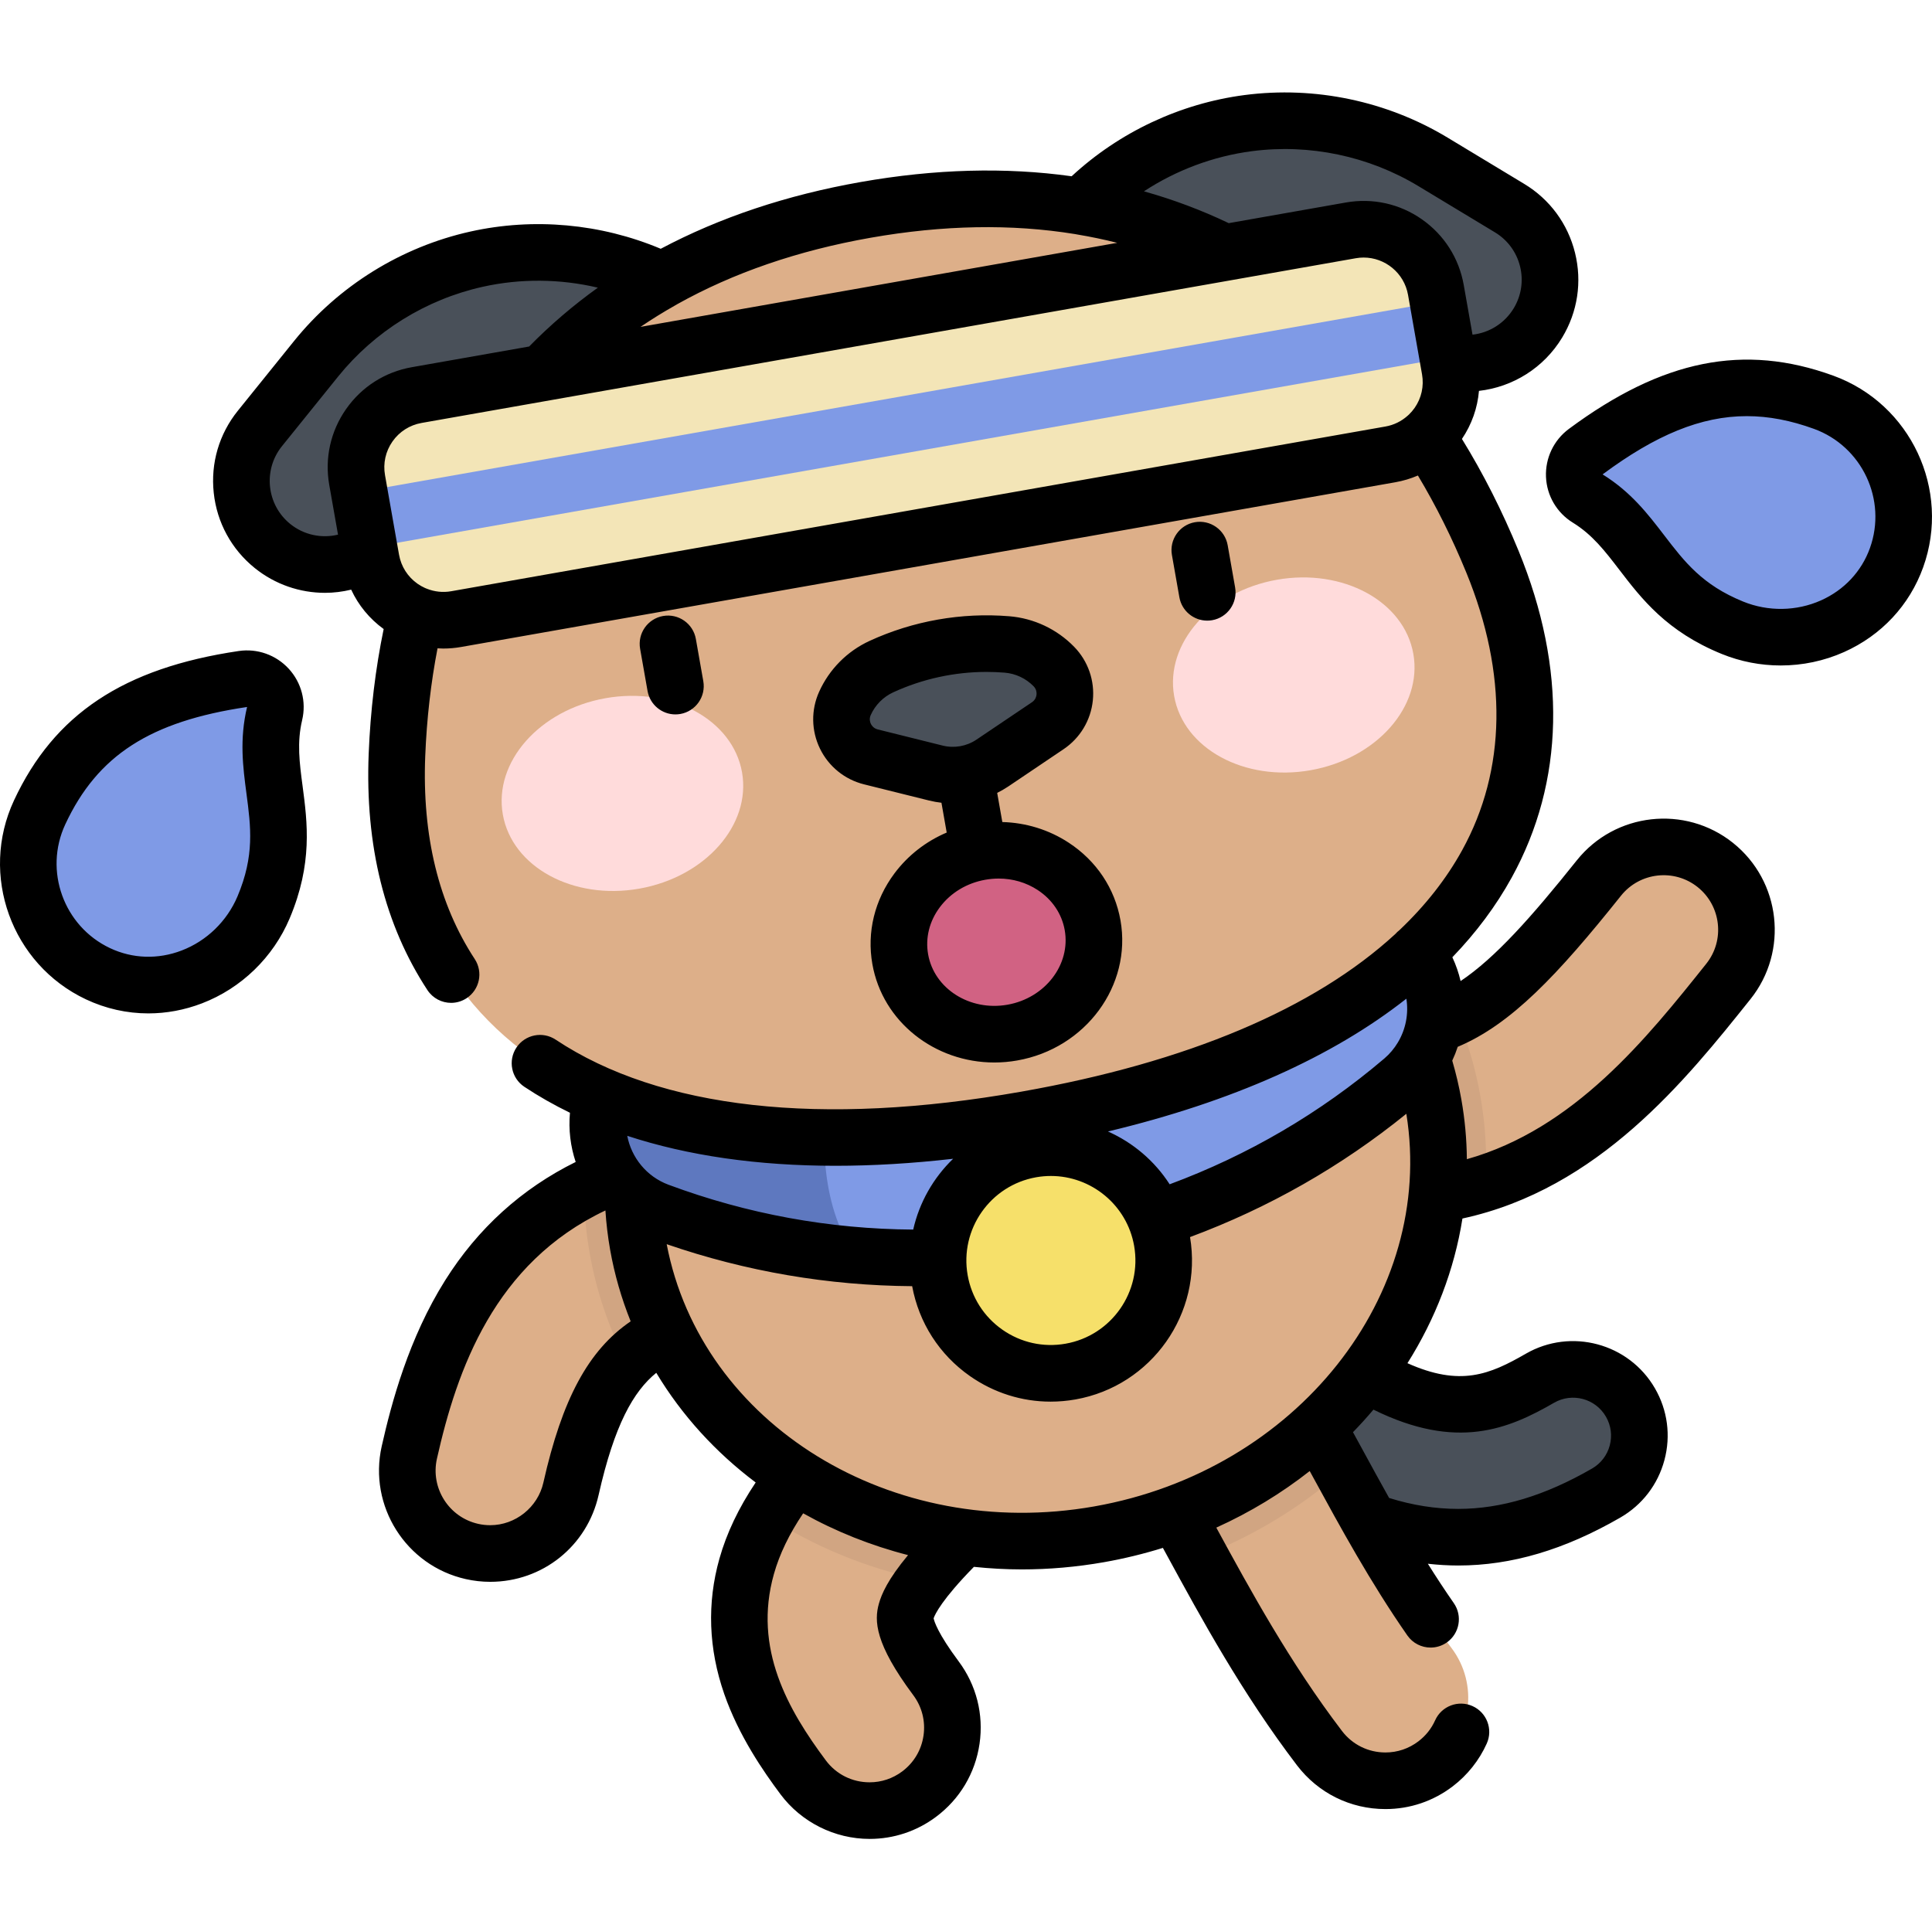 <svg viewBox="0 -24 511.998 511" xmlns="http://www.w3.org/2000/svg"><path d="m386.441 383.398c-19.996 0-40.418-9.359-64.297-28.578-7.555-6.082-8.754-17.141-2.668-24.695 6.078-7.559 17.137-8.754 24.695-2.672 33.988 27.355 48.492 22.723 63.922 13.82 8.406-4.848 19.145-1.969 23.992 6.438 4.852 8.402 1.969 19.141-6.434 23.988-13.438 7.754-26.238 11.699-39.211 11.699zm0 0" fill="#495059"/><g fill="#ddaf89"><path d="m230.453 455.859c-6.695 0-13.305-3.051-17.617-8.828-10.383-13.918-21.469-32.848-14.965-55.91 4.855-17.215 18.434-32.016 37.324-48.941 9.031-8.094 22.914-7.332 31.004 1.699 8.094 9.031 7.332 22.91-1.699 31.004-5.438 4.871-21.977 19.688-24.363 28.156-.402 1.418-1.465 5.191 7.895 17.734 7.25 9.719 5.25 23.477-4.469 30.73-3.941 2.938-8.547 4.355-13.109 4.355zm0 0"/><path d="m367.152 447.949c-6.617 0-13.16-2.977-17.48-8.648-14.18-18.602-24.969-38.41-33.641-54.328-4.246-7.797-7.914-14.531-11.254-19.855-6.445-10.273-3.34-23.824 6.93-30.27 10.273-6.445 23.824-3.34 30.27 6.934 4.059 6.469 8.215 14.102 12.617 22.188 8.371 15.363 17.855 32.777 30.004 48.715 7.352 9.645 5.492 23.418-4.152 30.77-3.977 3.031-8.656 4.496-13.293 4.496zm0 0"/><path d="m129.914 387.719c-1.598 0-3.215-.172-4.84-.539-11.828-2.66-19.262-14.41-16.602-26.238 7.16-31.82 21.977-69.504 73.434-78.578 11.953-2.102 23.332 5.871 25.438 17.812 2.105 11.941-5.871 23.328-17.812 25.438-21.875 3.855-31.52 15.203-38.215 44.969-2.297 10.203-11.359 17.137-21.402 17.137zm0 0"/><path d="m352.684 292.078c-11.219-2.473-18.73-13.277-16.949-24.793 1.852-11.984 13.07-20.195 25.055-18.344 23.609 3.652 37.887-8.871 62.934-40.238 7.566-9.477 21.383-11.023 30.855-3.457 9.477 7.566 11.023 21.379 3.457 30.855-21.688 27.164-51.391 64.367-103.961 56.238-.469-.074-.934-.16-1.391-.262zm0 0"/></g><path d="m392.32 266.523c-1.305-7.391-3.41-14.484-6.219-21.227-7.801 3.957-15.801 5.117-25.316 3.645-11.984-1.852-23.199 6.359-25.051 18.344-1.781 11.516 5.73 22.32 16.949 24.793.457.102.922.188 1.391.262 14.941 2.309 28.031.957 39.617-2.785.418-7.582-.008-15.289-1.371-23.031zm0 0" fill="#d1a582"/><path d="m354.594 363.965c-4.402-8.082-8.562-15.715-12.621-22.188-6.445-10.27-19.996-13.375-30.266-6.93-10.273 6.445-13.375 19.996-6.93 30.27 3.34 5.324 7.008 12.059 11.254 19.855.652 1.191 1.316 2.414 1.992 3.648 14.137-5.465 26.832-13.242 37.621-22.723-.352-.645-.703-1.293-1.051-1.934zm0 0" fill="#d1a582"/><path d="m266.199 343.879c-8.09-9.031-21.973-9.793-31-1.699-13.91 12.461-24.922 23.773-31.711 35.742 12.27 7.977 26.293 13.785 41.402 16.902 5.996-7.746 15.691-16.43 19.609-19.941 9.031-8.094 9.793-21.973 1.699-31.004zm0 0" fill="#d1a582"/><path d="m207.344 300.176c-2.105-11.941-13.484-19.918-25.438-17.812-10.512 1.852-19.469 4.918-27.172 8.863.035 5.598.535 11.25 1.535 16.918 1.801 10.219 5.129 19.883 9.742 28.812 5.82-6.137 13.344-9.555 23.523-11.348 11.938-2.105 19.91-13.492 17.809-25.434zm0 0" fill="#d1a582"/><path d="m379.875 268.73c-9.281-52.645-64-87.004-122.215-76.742s-97.883 61.258-88.602 113.906c9.281 52.648 63.996 87.008 122.211 76.746 58.215-10.266 97.883-61.262 88.605-113.91zm0 0" fill="#ddaf89"/><path d="m358.895 209.312c-22.055 25.988-52.961 44.73-89.152 51.109-36.191 6.383-71.641-.656-101.254-17.539-4.238 8.082-7.453 16.633-9.469 25.492-2.75 12.066 3.906 24.316 15.504 28.633 31.93 11.883 67.344 15.684 103.32 9.34 35.973-6.344 67.949-22.027 93.891-44.113 9.422-8.023 11.488-21.812 4.777-32.211-4.926-7.633-10.871-14.566-17.617-20.711zm0 0" fill="#7f9ae6"/><path d="m220.344 260.988c-18.438-2.84-35.984-9.059-51.855-18.105-4.238 8.086-7.453 16.637-9.469 25.492-2.75 12.066 3.906 24.316 15.504 28.633 16.605 6.176 34.152 10.148 52.227 11.668-8.578-11.598-10.148-31.004-6.406-47.688zm0 0" fill="#5e78bf"/><path d="m200.379 107.07c-4.449.785-9.176.223-13.547-1.91l-30.297-14.773c-13.266-6.469-29.004-2.961-38.266 8.531l-14.879 18.453c-7.684 9.531-21.637 11.027-31.164 3.344-9.531-7.684-11.027-21.637-3.348-31.168l14.879-18.453c10.73-13.305 25.828-22.684 42.512-26.402 16.684-3.715 34.332-1.641 49.695 5.852l30.297 14.773c11.004 5.367 15.574 18.633 10.207 29.637-3.234 6.633-9.34 10.93-16.09 12.117zm0 0" fill="#495059"/><path d="m282.477 92.594c-6.75 1.191-13.957-.754-19.266-5.883-8.805-8.504-9.051-22.535-.543-31.34l23.414-24.246c11.879-12.293 27.758-20.277 44.699-22.496 16.949-2.211 34.344 1.438 48.977 10.273l20.293 12.25c10.48 6.328 13.844 19.953 7.516 30.434-6.324 10.477-19.949 13.844-30.43 7.516l-20.293-12.254c-12.633-7.629-28.621-5.543-38.875 5.074l-23.418 24.246c-3.379 3.496-7.629 5.645-12.074 6.426zm0 0" fill="#495059"/><path d="m271.91 272.715c110.809-19.539 151.797-79.105 123.609-147.832-30.293-73.855-90.461-106.598-166.121-93.258-75.656 13.34-120.996 64.688-124.203 144.449-2.98 74.223 55.906 116.18 166.715 96.641zm0 0" fill="#ddaf89"/><path d="m308.395 310.062c0 16.512-13.387 29.898-29.898 29.898-16.512 0-29.898-13.387-29.898-29.898s13.387-29.898 29.898-29.898c16.512 0 29.898 13.387 29.898 29.898zm0 0" fill="#f6e06a"/><path d="m196.648 180.691c-2.457-13.941-18.641-22.742-36.145-19.656-17.508 3.086-29.707 16.891-27.25 30.832 2.457 13.941 18.641 22.738 36.148 19.652 17.504-3.086 29.703-16.887 27.246-30.828zm0 0" fill="#ffdbdb"/><path d="m311.16 160.48c2.457 13.938 18.641 22.738 36.145 19.652 17.508-3.086 29.703-16.887 27.246-30.828-2.457-13.941-18.641-22.742-36.145-19.656-17.508 3.086-29.703 16.891-27.246 30.832zm0 0" fill="#ffdbdb"/><path d="m266.848 146.793c-11.402-.93-22.852 1.09-33.246 5.863-4.305 1.977-7.746 5.449-9.691 9.77-2.625 5.836.672 12.621 6.883 14.168l17.223 4.285c5.129 1.277 10.559.32 14.941-2.637l14.719-9.914c5.305-3.578 6.082-11.082 1.621-15.668-3.305-3.395-7.727-5.48-12.449-5.867zm0 0" fill="#495059"/><path d="m289.535 221.23c-2.332-13.227-15.637-21.938-29.711-19.453-14.078 2.48-23.602 15.215-21.27 28.441 2.332 13.227 15.633 21.938 29.711 19.457s23.602-15.215 21.27-28.445zm0 0" fill="#d16283"/><path d="m357.988 37.051-247.566 43.652c-10.578 1.867-17.641 11.953-15.777 22.531l3.715 21.066c1.863 10.582 11.953 17.645 22.531 15.777l247.566-43.652c10.582-1.863 17.645-11.953 15.777-22.531l-3.715-21.066c-1.863-10.578-11.949-17.641-22.531-15.777zm0 0" fill="#f3e5b7"/><path d="m381.078 55.969 2.605 14.773-285.875 50.422-2.605-14.773zm0 0" fill="#7f9ae6"/><path d="m483.293 82.617c16.684 6.07 25.305 24.484 19.316 41.176-6.27 17.465-26.293 25.578-43.484 18.586-21.961-8.93-23.238-24.93-38.383-34.254-4.52-2.781-4.77-9.262-.508-12.422 22.926-17.008 41.695-20.863 63.059-13.086zm0 0" fill="#7f9ae6"/><path d="m10.508 191.297c-7.504 16.09-.582 35.207 15.457 42.773 16.785 7.918 36.68-.504 43.891-17.602 9.215-21.844-1.195-34.062 2.918-51.363 1.227-5.16-3.176-9.922-8.426-9.145-28.234 4.184-44.23 14.73-53.84 35.336zm0 0" fill="#7f9ae6"/><path d="m485.859 75.57c-23.699-8.625-45.312-4.273-70.094 14.105-4.012 2.977-6.277 7.734-6.062 12.727.215 4.977 2.871 9.504 7.109 12.109 5.195 3.203 8.492 7.5 12.312 12.48 5.891 7.688 12.57 16.398 27.176 22.336 4.988 2.027 10.305 3.043 15.609 3.043 5.746 0 11.48-1.188 16.777-3.555 9.91-4.426 17.363-12.414 20.98-22.488 7.367-20.527-3.312-43.301-23.809-50.758zm9.691 45.688c-2.227 6.195-6.832 11.117-12.977 13.863-6.48 2.891-13.996 3.008-20.621.312-10.828-4.406-15.508-10.504-20.926-17.57-4.324-5.641-8.797-11.473-16.324-16.137 14.094-10.457 26.078-15.438 38.219-15.438 5.816 0 11.672 1.145 17.805 3.375 12.758 4.645 19.406 18.82 14.824 31.594zm-415.48 45.582c1.152-4.84-.172-9.918-3.539-13.59-3.375-3.684-8.348-5.445-13.281-4.711-30.52 4.523-48.883 16.734-59.539 39.586-9.219 19.77-.668 43.422 19.055 52.727 5.258 2.48 10.879 3.727 16.539 3.727 4.766 0 9.562-.883 14.199-2.656 10.422-3.988 18.902-12.203 23.262-22.539 6.129-14.523 4.691-25.41 3.426-35.012-.824-6.219-1.531-11.59-.121-17.531zm-17.125 46.711c-2.781 6.59-8.176 11.824-14.805 14.359-6.285 2.406-13.02 2.184-18.973-.625-12.281-5.793-17.602-20.516-11.863-32.82 8.523-18.273 22.473-27.281 48.172-31.094-2.051 8.629-1.09 15.918-.16 22.965 1.164 8.824 2.172 16.445-2.371 27.215zm256.977-73.066c.434 0 .871-.035 1.312-.113 4.078-.719 6.801-4.609 6.082-8.688l-1.973-11.195c-.723-4.078-4.617-6.801-8.691-6.086-4.078.719-6.805 4.609-6.082 8.691l1.973 11.191c.641 3.641 3.805 6.199 7.379 6.199zm139.336 58.898c-12.695-10.133-31.266-8.051-41.398 4.641-12.059 15.102-21.652 25.875-30.789 31.984-.5-2.148-1.223-4.266-2.184-6.305 6.312-6.547 11.582-13.598 15.734-21.141 14-25.406 14.633-55.328 1.836-86.523-4.355-10.621-9.406-20.582-15.031-29.707 2.598-3.852 4.129-8.215 4.512-12.738 8.973-1.016 17.199-6.098 22.051-14.133 4.098-6.785 5.309-14.754 3.406-22.449-1.898-7.691-6.684-14.184-13.465-18.277l-20.293-12.254c-16.082-9.711-35.195-13.719-53.824-11.289-17.082 2.234-33.203 9.836-45.824 21.523-17.52-2.449-36.195-1.949-55.891 1.523-19.688 3.473-37.383 9.41-53 17.695-15.871-6.676-33.637-8.309-50.461-4.562-18.336 4.086-34.926 14.391-46.719 29.016l-14.875 18.453c-4.977 6.168-7.25 13.902-6.402 21.785.844 7.875 4.707 14.953 10.875 19.93 5.402 4.352 11.988 6.562 18.605 6.562 2.328 0 4.66-.293 6.945-.844 1.906 4.125 4.84 7.707 8.605 10.441-2.168 10.5-3.508 21.59-3.969 33.059-.977 24.312 4.258 45.383 15.562 62.621 1.441 2.195 3.836 3.391 6.277 3.391 1.414 0 2.84-.398 4.105-1.23 3.465-2.27 4.434-6.922 2.16-10.383-9.551-14.574-13.965-32.672-13.117-53.797.398-9.898 1.5-19.465 3.258-28.551.504.031 1.004.059 1.508.059 1.574 0 3.156-.137 4.738-.414l247.57-43.656c2.086-.367 4.094-.973 5.992-1.789 4.762 7.934 9.066 16.547 12.82 25.707 11.016 26.852 10.637 52.301-1.094 73.598-4.195 7.613-9.754 14.676-16.594 21.164-.41.312-.777.66-1.105 1.035-21.465 19.766-55.121 34.035-99.176 41.801-53.039 9.352-95.691 4.582-123.352-13.793-3.453-2.293-8.105-1.355-10.398 2.098-2.293 3.449-1.355 8.105 2.094 10.395 3.797 2.523 7.836 4.812 12.09 6.883-.41 4.48.141 8.91 1.516 13.039-14.301 7.074-25.914 17.582-34.574 31.352-9.672 15.375-14.234 32.473-16.828 43.992-3.562 15.848 6.426 31.641 22.273 35.207 2.133.48 4.312.723 6.484.723 13.859 0 25.672-9.457 28.719-22.996 4.188-18.617 9.238-27.473 15.285-32.395 6.758 11.262 15.734 21.078 26.344 29.062-4.535 6.77-7.699 13.43-9.609 20.191-3.328 11.801-2.895 23.875 1.285 35.887 3.855 11.074 10.344 20.453 14.887 26.543 5.531 7.418 14.363 11.844 23.629 11.844 6.383 0 12.469-2.02 17.594-5.844 6.309-4.707 10.406-11.586 11.539-19.371 1.133-7.789-.836-15.547-5.543-21.855-5.527-7.414-6.469-10.609-6.625-11.402.367-1.07 2.207-4.988 10.676-13.633 4.176.434 8.406.68 12.684.68 7.172 0 14.477-.625 21.816-1.918 5.348-.945 10.547-2.219 15.582-3.785.422.773.836 1.531 1.27 2.328 8.789 16.141 19.73 36.223 34.262 55.289 5.621 7.375 14.164 11.602 23.441 11.602 6.496 0 12.668-2.086 17.844-6.031 3.898-2.973 7.016-6.895 9.012-11.344 1.695-3.781.008-8.219-3.773-9.918-3.777-1.691-8.215-.004-9.91 3.773-.992 2.207-2.48 4.078-4.422 5.559-2.539 1.938-5.566 2.961-8.746 2.961-4.559 0-8.758-2.078-11.516-5.695-13.836-18.156-24.473-37.684-33.02-53.371-.098-.18-.188-.348-.285-.527 8.984-4.059 17.285-9.121 24.754-14.992.309.566.613 1.121.922 1.691 7.094 13.016 15.129 27.77 24.949 41.879 1.461 2.094 3.793 3.215 6.164 3.215 1.48 0 2.973-.434 4.277-1.344 3.398-2.367 4.238-7.043 1.871-10.441-2.387-3.43-4.676-6.922-6.875-10.43 2.684.297 5.359.465 8.043.465 14.098 0 28.148-4.156 42.961-12.703 5.801-3.348 9.949-8.75 11.684-15.219 1.734-6.465.848-13.223-2.5-19.02-6.906-11.969-22.262-16.09-34.234-9.184-9.574 5.52-17.352 8.781-31.363 2.508 7.402-11.746 12.426-24.746 14.574-38.344 36.121-7.82 59.238-36.746 76.34-58.156 10.133-12.691 8.051-31.262-4.641-41.398zm-280.27-142.484c.16-.086.316-.176.469-.273 14.875-8.32 32-14.219 51.246-17.613s37.359-3.707 54.18-.977c.18.039.355.07.535.098 3.609.602 7.16 1.34 10.648 2.223l-126.324 22.273c2.977-2.023 6.059-3.93 9.246-5.73zm-87.266 27.504c-4.129 5.895-5.715 13.047-4.465 20.137l2.32 13.156c-4.344 1.055-9.035.094-12.648-2.82-6.293-5.074-7.285-14.324-2.211-20.621l14.879-18.453c9.664-11.988 23.27-20.438 38.301-23.789 10.07-2.246 20.555-2.129 30.543.223-6.539 4.688-12.617 9.891-18.215 15.598l-31.105 5.484c-7.09 1.254-13.27 5.188-17.398 11.086zm283.148-.273c-.441.629-.938 1.207-1.48 1.73-.141.117-.273.238-.402.363-1.633 1.445-3.629 2.43-5.832 2.816l-247.566 43.652c-2.219.395-4.445.145-6.484-.668-.152-.066-.301-.129-.457-.184-.691-.309-1.355-.684-1.988-1.125-2.613-1.832-4.359-4.57-4.914-7.715l-.359-2.031c-.004-.02-.008-.043-.012-.062l-3.344-18.973c-.555-3.141.148-6.312 1.977-8.926 1.832-2.617 4.57-4.359 7.715-4.914l247.57-43.652c.695-.125 1.395-.184 2.078-.184 5.688 0 10.742 4.086 11.766 9.875l3.34 18.965c.008.031.012.066.02.102l.352 2c.555 3.141-.145 6.312-1.977 8.93zm1.953-50c-5.895-4.129-13.047-5.711-20.137-4.465l-31.059 5.477c-7.219-3.449-14.715-6.262-22.473-8.434 8.578-5.617 18.379-9.301 28.598-10.641 15.277-1.992 30.945 1.293 44.129 9.254l20.293 12.254c3.352 2.023 5.715 5.234 6.656 9.035.938 3.805.34 7.746-1.684 11.098-2.402 3.977-6.477 6.492-10.918 6.988l-2.324-13.168c-1.25-7.09-5.184-13.27-11.082-17.398zm-4.121 206.547c.633 4-.164 8.137-2.277 11.637-.004.008-.008.016-.012.023-.934 1.543-2.109 2.965-3.543 4.188-16.945 14.43-36.066 25.617-56.902 33.344-3.98-6.188-9.703-11.043-16.352-13.996 32.816-7.848 59.449-19.73 79.086-35.195zm-98.098 47.328c1.312-.23 2.613-.34 3.902-.34 10.656 0 20.133 7.656 22.047 18.508 2.145 12.164-6.008 23.805-18.172 25.945-5.883 1.039-11.832-.277-16.734-3.707-4.898-3.434-8.172-8.566-9.211-14.461-2.145-12.16 6.008-23.801 18.168-25.945zm-130.605 80.926c-1.473 6.543-7.395 11.289-14.086 11.289-1.066 0-2.141-.117-3.191-.355-7.777-1.75-12.68-9.5-10.93-17.277 5.293-23.535 15.191-51.859 44.648-65.781.227 3.488.645 6.973 1.246 10.387 1.168 6.617 3.02 12.961 5.445 19-11.242 7.66-18.168 20.672-23.133 42.738zm22.227-91.906c16.066 5.273 34.57 7.941 55.18 7.941 9.922 0 20.332-.621 31.184-1.859-5.242 5.055-8.957 11.582-10.582 18.766-22.195-.137-43.984-4.117-64.867-11.891-5.797-2.16-9.809-7.195-10.914-12.957zm78.512 158.961c-.555 3.82-2.562 7.195-5.66 9.504-2.516 1.879-5.5 2.871-8.625 2.871-4.621 0-8.848-2.117-11.605-5.812-9.934-13.316-19.34-29.598-13.754-49.391 1.488-5.277 4.043-10.582 7.75-16.086 8.602 4.805 17.941 8.547 27.797 11.074-5.379 6.469-7.008 10.32-7.723 12.859-1.281 4.543-1.066 10.625 9.102 24.254 2.312 3.098 3.277 6.906 2.719 10.727zm167.105-88.215c4.809-2.773 10.977-1.117 13.746 3.688 1.344 2.328 1.703 5.043 1.004 7.637-.695 2.598-2.359 4.766-4.688 6.109-12.473 7.199-24.074 10.695-35.465 10.695-6.02 0-12.035-.949-18.309-2.895-2.418-4.32-4.738-8.562-6.949-12.625-.887-1.625-1.762-3.23-2.629-4.812 1.883-1.934 3.691-3.93 5.418-5.977 22.109 10.906 35.77 5.16 47.871-1.82zm-121.855 27.473c-53.617 9.457-104.156-21.664-113.309-69.5 21.023 7.242 42.848 10.973 65.051 11.129 1.793 9.703 7.219 18.16 15.316 23.828 6.359 4.449 13.766 6.773 21.371 6.773 2.18 0 4.379-.191 6.574-.578 20.207-3.566 33.777-22.832 30.379-43.035 20.828-7.742 40.07-18.699 57.324-32.676 7.758 48.078-29.09 94.605-82.707 104.059zm162.188-143.82c-15.73 19.699-34.949 43.77-63.445 51.793-.043-5.23-.52-10.508-1.453-15.801-.609-3.465-1.422-6.926-2.418-10.32.559-1.191 1.043-2.414 1.449-3.66 14.121-5.926 26.43-18.957 43.273-40.051 4.977-6.227 14.086-7.25 20.316-2.277 6.227 4.977 7.25 14.09 2.277 20.316zm-170.309-56.875c4.375-2.949 7.199-7.652 7.742-12.902s-1.258-10.43-4.938-14.215c-4.57-4.695-10.684-7.578-17.215-8.109-12.652-1.035-25.445 1.219-36.984 6.52-5.953 2.734-10.715 7.531-13.402 13.508-2.164 4.812-2.082 10.297.223 15.047 2.305 4.746 6.566 8.203 11.688 9.477l17.223 4.285c1.09.27 2.188.465 3.289.594l1.391 7.895c-5.488 2.332-10.258 6.031-13.84 10.82-5.27 7.051-7.352 15.59-5.859 24.047 2.703 15.328 16.562 26.074 32.316 26.074 2.004 0 4.039-.172 6.086-.535 18.129-3.195 30.398-19.852 27.352-37.133-1.492-8.457-6.367-15.77-13.73-20.59-5.246-3.438-11.316-5.297-17.582-5.469l-1.363-7.723c.992-.5 1.961-1.047 2.891-1.672zm-17.211 34.293c3.703 0 7.281 1.039 10.332 3.035 3.859 2.527 6.41 6.309 7.176 10.648 1.609 9.129-5.203 17.996-15.184 19.754-9.988 1.762-19.414-4.238-21.023-13.371-.766-4.336.336-8.762 3.098-12.457 2.871-3.84 7.164-6.43 12.086-7.297 1.176-.207 2.352-.312 3.516-.312zm-5.891-36.816c-2.617 1.766-5.879 2.336-8.941 1.578l-17.223-4.289c-1.09-.27-1.605-1.039-1.816-1.473-.211-.434-.492-1.312-.035-2.336 1.203-2.668 3.324-4.812 5.984-6.031 7.75-3.559 16.207-5.398 24.711-5.398 1.598 0 3.195.066 4.793.195 2.914.238 5.641 1.523 7.684 3.617.781.809.816 1.73.766 2.211-.051.48-.273 1.379-1.203 2.008zm-79.777-6.688c.434 0 .871-.039 1.312-.113 4.078-.723 6.801-4.609 6.082-8.691l-1.973-11.191c-.723-4.082-4.613-6.801-8.691-6.086-4.078.723-6.805 4.609-6.082 8.691l1.973 11.191c.645 3.641 3.809 6.199 7.379 6.199zm0 0"/></svg>
